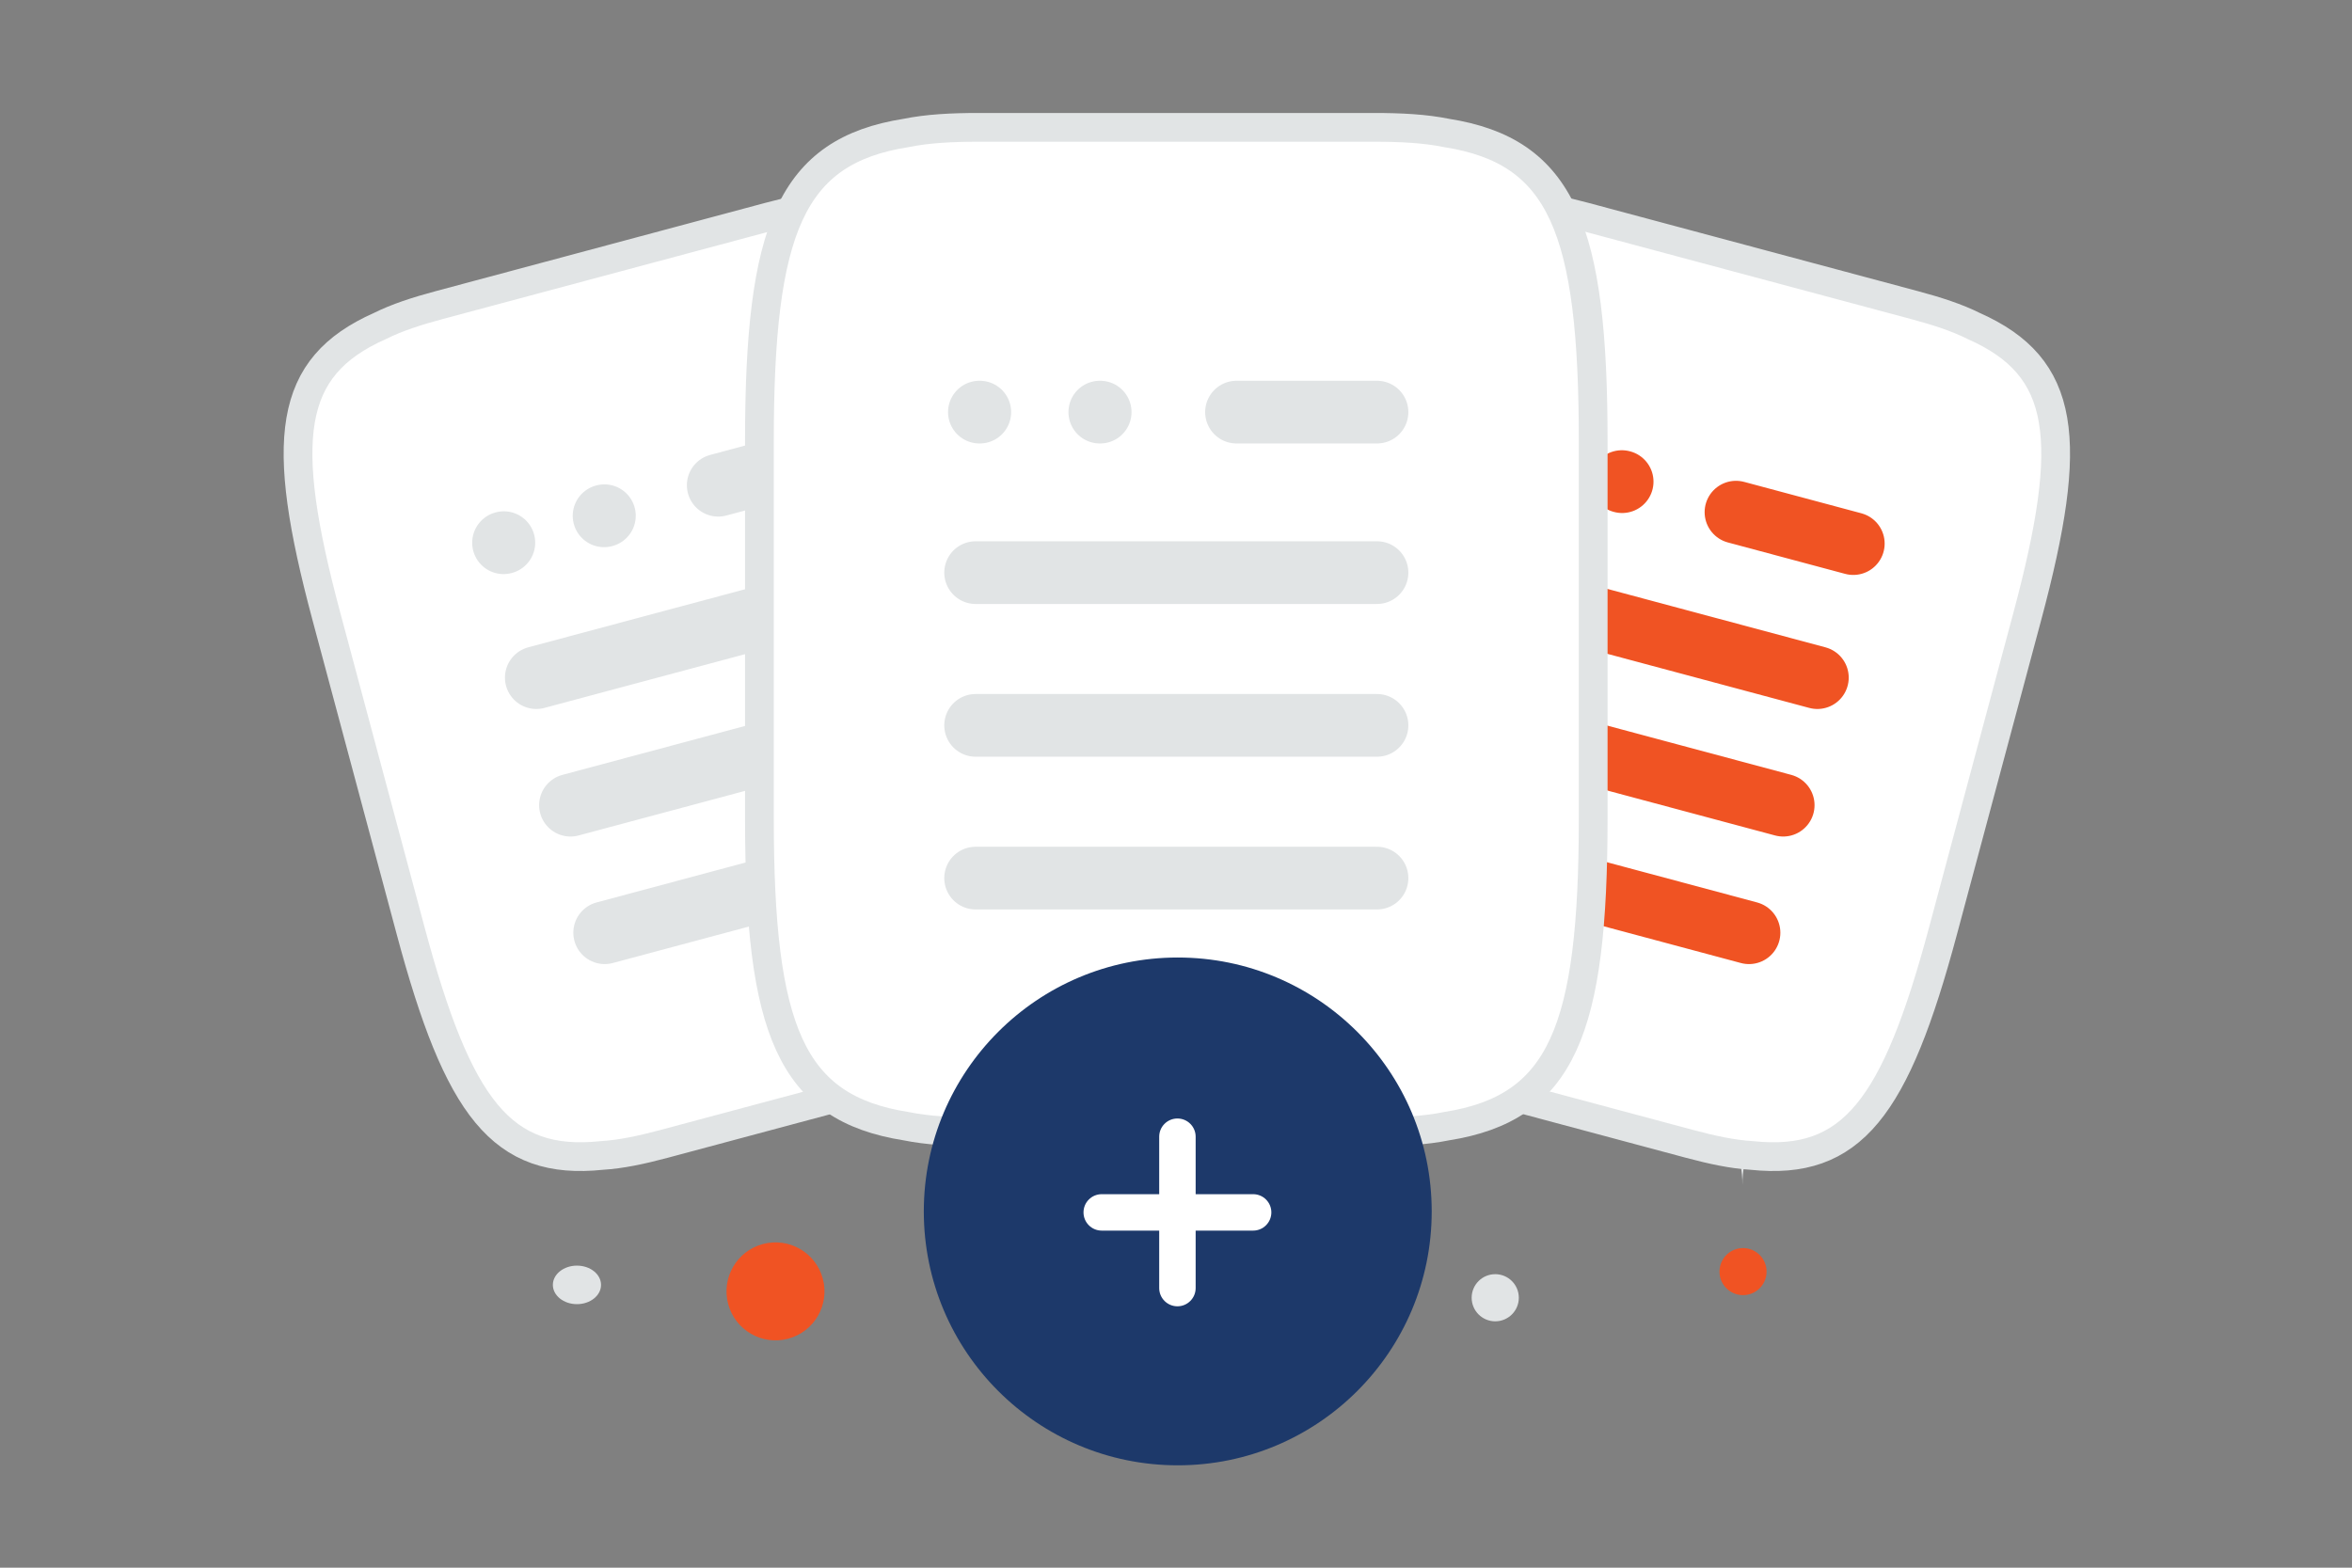 <svg width="225" height="150" viewBox="0 0 225 150" fill="none" xmlns="http://www.w3.org/2000/svg">
<rect x="0" y="0" width="225" height="150" fill="#808080" stroke="none"/>
<g clip-path="url(#clip0_169_8372)">
<path d="M156.464 47.459C153.819 52.18 148.025 52.828 138.744 51.931C131.763 51.255 125.397 50.732 118.416 46.926C113.53 44.264 109.662 40.662 106.839 37.164C103.78 33.374 99.51 29.049 101.603 24.752C104.48 18.849 121.115 13.878 137.268 22.008C155.013 30.941 159.052 42.844 156.464 47.459Z" fill="url(#paint0_linear_169_8372)"/>
<path d="M46.444 48.628C50.312 50.946 55.86 48.803 55.86 48.803C55.86 48.803 55.135 42.904 51.265 40.588C47.398 38.27 41.851 40.41 41.851 40.41C41.851 40.41 42.577 46.31 46.444 48.628Z" fill="url(#paint1_linear_169_8372)"/>
<path d="M173.432 87.18C171.417 87.18 169.784 88.813 169.784 90.827C169.784 92.842 171.417 94.475 173.432 94.475C175.446 94.475 177.079 92.842 177.079 90.827C177.079 88.813 175.446 87.18 173.432 87.18Z" fill="#1D396A"/>
<path d="M51.257 62.394C49.599 62.394 48.255 63.739 48.255 65.397C48.255 67.055 49.599 68.399 51.257 68.399C52.916 68.399 54.26 67.055 54.26 65.397C54.26 63.739 52.916 62.394 51.257 62.394Z" fill="#1D396A"/>
<path d="M51.674 108.144C49.785 108.144 48.255 106.613 48.255 104.724C48.255 102.836 49.785 101.305 51.674 101.305C53.562 101.305 55.093 102.836 55.093 104.724C55.093 106.613 53.562 108.144 51.674 108.144Z" fill="#1D396A"/>
<path d="M164.984 63.986C164.102 63.986 163.388 63.272 163.388 62.391C163.388 61.509 164.102 60.795 164.984 60.795C165.865 60.795 166.579 61.509 166.579 62.391C166.579 63.272 165.865 63.986 164.984 63.986Z" fill="#1D396A"/>
<path d="M112.137 137.656C111.004 137.656 110.085 136.738 110.085 135.604C110.085 134.471 111.004 133.553 112.137 133.553C113.27 133.553 114.189 134.471 114.189 135.604C114.189 136.738 113.27 137.656 112.137 137.656Z" fill="#E1E4E5"/>
<path d="M143.039 126.427C141.794 126.427 140.784 125.417 140.784 124.172C140.784 122.926 141.794 121.916 143.039 121.916C144.285 121.916 145.295 122.926 145.295 124.172C145.295 125.417 144.285 126.427 143.039 126.427Z" fill="#E1E4E5"/>
<path d="M166.695 42.09C165.31 42.09 164.188 40.968 164.188 39.583C164.188 38.198 165.31 37.075 166.695 37.075C168.08 37.075 169.203 38.198 169.203 39.583C169.203 40.968 168.08 42.09 166.695 42.09Z" fill="#E1E4E5"/>
<path d="M168.919 121.089C169.241 122.29 168.528 123.524 167.327 123.846C166.125 124.168 164.891 123.455 164.569 122.254C164.247 121.053 164.96 119.818 166.161 119.496C167.362 119.174 168.597 119.887 168.919 121.089Z" fill="#F05323"/>
<path d="M74.97 35.87C73.315 35.87 71.974 34.529 71.974 32.875C71.974 31.22 73.315 29.879 74.97 29.879C76.624 29.879 77.966 31.22 77.966 32.875C77.966 34.529 76.624 35.87 74.97 35.87Z" fill="#E1E4E5"/>
<path d="M55.193 124.785C53.92 124.785 52.889 123.959 52.889 122.941C52.889 121.923 53.92 121.098 55.193 121.098C56.465 121.098 57.497 121.923 57.497 122.941C57.497 123.959 56.465 124.785 55.193 124.785Z" fill="#E1E4E5"/>
<path d="M78.714 122.349C79.384 124.849 77.9 127.419 75.4 128.089C72.9 128.759 70.33 127.275 69.66 124.775C68.991 122.275 70.474 119.705 72.974 119.035C75.474 118.365 78.044 119.849 78.714 122.349Z" fill="#F05323"/>
<path d="M166.655 102.336H166.715C167.072 107.394 170.834 107.472 170.834 107.472C170.834 107.472 166.686 107.552 166.686 113.397C166.686 107.552 162.538 107.472 162.538 107.472C162.538 107.472 166.298 107.394 166.655 102.336Z" fill="#E1E4E5"/>
<path d="M42.028 29.189L73.579 20.735C75.752 20.153 77.707 19.736 79.519 19.627C89.128 18.612 93.284 24.165 97.827 41.119L105.891 71.216C110.434 88.171 109.612 95.058 100.782 98.983C99.158 99.794 97.257 100.411 95.084 100.994L63.533 109.448C61.36 110.03 59.405 110.446 57.593 110.555C47.983 111.571 43.828 106.018 39.285 89.063L31.22 58.966C26.677 42.012 27.5 35.125 36.33 31.2C37.953 30.388 39.855 29.771 42.028 29.189Z" fill="white" stroke="#E1E4E5" stroke-width="2.75"/>
<path d="M68.709 46.428L79.931 43.421M51.305 64.837L51.37 64.819L83.368 56.246M54.575 77.041L54.64 77.024L86.638 68.45M57.846 89.245L57.91 89.228L89.908 80.654M57.789 49.354L57.818 49.346M48.17 51.931L48.199 51.923" stroke="#E1E4E5" stroke-width="6" stroke-linecap="round" stroke-linejoin="round"/>
<path d="M151.583 20.735L183.133 29.189C185.306 29.771 187.208 30.388 188.831 31.2C197.661 35.125 198.484 42.012 193.941 58.967L185.876 89.064C181.333 106.018 177.177 111.571 167.568 110.556C165.756 110.446 163.801 110.03 161.628 109.448L130.077 100.994C127.904 100.411 126.002 99.795 124.379 98.983C115.549 95.058 114.726 88.171 119.269 71.216L127.334 41.119C131.877 24.165 136.033 18.612 145.642 19.627C147.454 19.737 149.409 20.153 151.583 20.735Z" fill="white" stroke="#E1E4E5" stroke-width="2.75"/>
<path d="M166.07 49.005L177.292 52.012M141.793 56.246L141.857 56.263L173.855 64.837M138.523 68.451L138.587 68.468L170.585 77.041M135.253 80.654L135.317 80.672L167.315 89.246M155.15 46.08L155.179 46.087M145.531 43.502L145.56 43.51" stroke="#F05323" stroke-width="6" stroke-linecap="round" stroke-linejoin="round"/>
<path d="M93.638 12.184H131.42C134.023 12.184 136.332 12.304 138.389 12.724C149.43 14.466 152.41 21.915 152.41 42.218V78.26C152.41 98.563 149.43 106.012 138.389 107.754C136.332 108.174 134.023 108.295 131.42 108.295H93.638C91.035 108.295 88.727 108.174 86.669 107.754C75.629 106.012 72.648 98.563 72.648 78.26V42.218C72.648 21.915 75.629 14.466 86.669 12.724C88.727 12.304 91.035 12.184 93.638 12.184Z" fill="white" stroke="#E1E4E5" stroke-width="2.75"/>
<path d="M118.289 39.432H131.727M93.332 54.79H131.727M93.332 69.404H131.727M93.332 84.019H131.727M105.212 39.432H105.246M93.693 39.432H93.728" stroke="#E1E4E5" stroke-width="6" stroke-linecap="round" stroke-linejoin="round"/>
<path d="M112.668 140.205C126.085 140.205 136.962 129.328 136.962 115.911C136.962 102.494 126.085 91.617 112.668 91.617C99.251 91.617 88.374 102.494 88.374 115.911C88.374 129.328 99.251 140.205 112.668 140.205Z" fill="#1D396A"/>
<path d="M114.38 108.763C114.38 107.8 113.599 107.02 112.637 107.02C111.674 107.02 110.893 107.8 110.893 108.763V123.246C110.893 124.209 111.674 124.99 112.637 124.99C113.599 124.99 114.38 124.209 114.38 123.246V108.763Z" fill="white"/>
<path d="M119.878 117.748C120.841 117.748 121.622 116.968 121.622 116.005C121.622 115.042 120.841 114.262 119.878 114.262H105.395C104.432 114.262 103.652 115.042 103.652 116.005C103.652 116.968 104.432 117.748 105.395 117.748H119.878Z" fill="white"/>
</g>
<defs>
<linearGradient id="paint0_linear_169_8372" x1="138.644" y1="78.056" x2="115.065" y2="-27.896" gradientUnits="userSpaceOnUse">
<stop stop-color="white"/>
<stop offset="1" stop-color="#EEEEEE"/>
</linearGradient>
<linearGradient id="paint1_linear_169_8372" x1="61.41" y1="56.09" x2="30.291" y2="27.176" gradientUnits="userSpaceOnUse">
<stop stop-color="white"/>
<stop offset="1" stop-color="#EEEEEE"/>
</linearGradient>
<clipPath id="clip0_169_8372">
<rect width="225" height="150" fill="white"/>
</clipPath>
</defs>
</svg>
